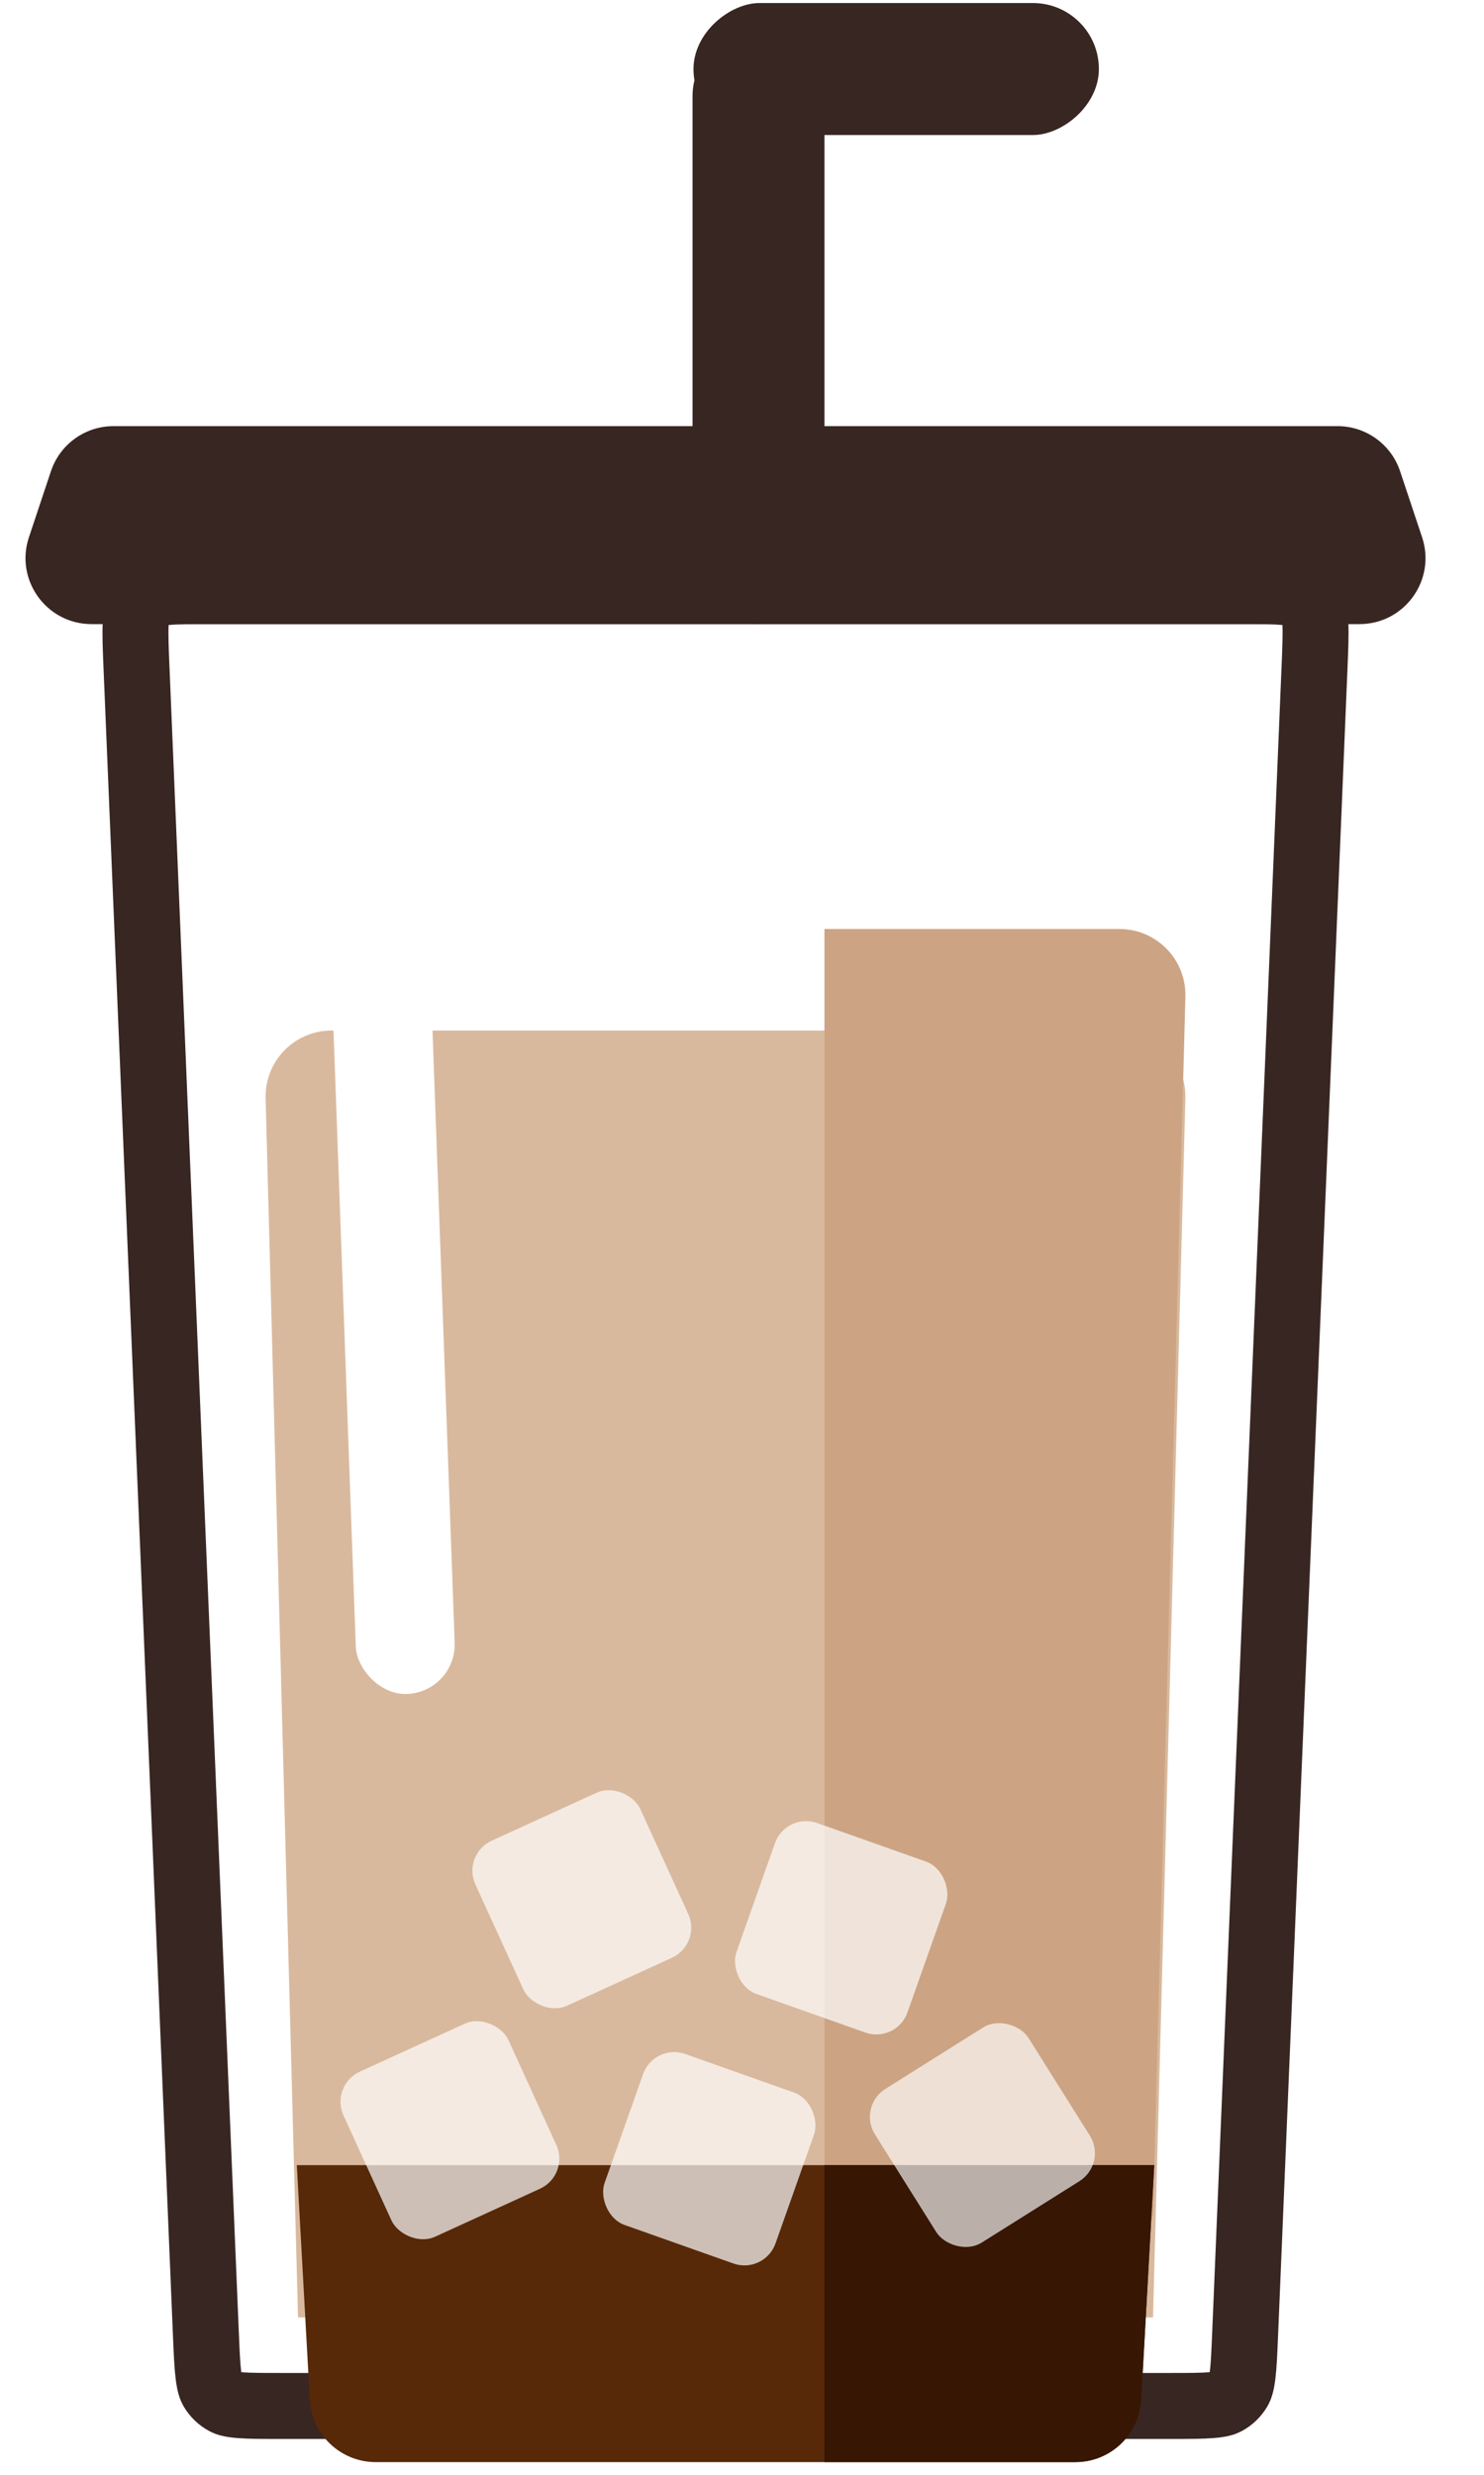 <svg width="117" height="195" viewBox="0 0 117 195" fill="none" xmlns="http://www.w3.org/2000/svg">
<path d="M16.691 46.577H97.709C99.37 46.577 100.446 46.579 101.261 46.651C102.043 46.72 102.325 46.838 102.462 46.915C102.902 47.165 103.26 47.538 103.492 47.989C103.564 48.129 103.669 48.415 103.706 49.2C103.744 50.017 103.701 51.092 103.632 52.751L98.168 183.895C98.104 185.436 98.06 186.427 97.964 187.179C97.873 187.897 97.757 188.16 97.679 188.293C97.436 188.707 97.083 189.046 96.659 189.271C96.523 189.344 96.255 189.448 95.534 189.51C94.779 189.574 93.787 189.577 92.245 189.577H22.155C20.613 189.577 19.621 189.574 18.866 189.51C18.145 189.448 17.877 189.344 17.741 189.271C17.317 189.046 16.964 188.707 16.721 188.293C16.643 188.16 16.528 187.897 16.436 187.179C16.34 186.427 16.296 185.436 16.232 183.895L10.768 52.751C10.699 51.092 10.656 50.017 10.694 49.2C10.731 48.415 10.836 48.129 10.908 47.989C11.14 47.538 11.498 47.165 11.938 46.915C12.075 46.838 12.357 46.72 13.14 46.651C13.954 46.579 15.03 46.577 16.691 46.577Z" fill="white" stroke="#382622" stroke-width="5.2"/>
<rect x="54.6" y="2.377" width="10.4" height="46.8" rx="5.2" fill="#382622"/>
<rect x="54.676" y="10.64" width="10.4" height="31.962" rx="5.2" transform="rotate(-90 54.676 10.64)" fill="#382622"/>
<path d="M4.015 37.132C4.723 35.009 6.71 33.577 8.948 33.577H105.452C107.69 33.577 109.677 35.009 110.385 37.132L112.119 42.332C113.241 45.699 110.735 49.176 107.185 49.176H7.215C3.665 49.176 1.159 45.699 2.281 42.332L4.015 37.132Z" fill="#382622"/>
<g filter="url(#filter0_dd_93_4278)">
<g filter="url(#filter1_di_93_4278)">
<g filter="url(#filter2_dd_93_4278)">
<path d="M20.942 62.538C20.864 59.613 23.214 57.2 26.14 57.2H88.26C91.186 57.2 93.536 59.613 93.458 62.538L90.904 158.6H23.496L20.942 62.538Z" fill="#D9B99D"/>
</g>
<path fill-rule="evenodd" clip-rule="evenodd" d="M65 158.6H90.904L93.458 62.538C93.536 59.613 91.186 57.2 88.26 57.2H65V158.6Z" fill="#CCA484"/>
</g>
<g filter="url(#filter3_d_93_4278)">
<path d="M23.4 158.6H91L89.973 177.088C89.82 179.844 87.541 182 84.781 182H29.619C26.86 182 24.58 179.844 24.427 177.088L23.4 158.6Z" fill="#572908"/>
<path fill-rule="evenodd" clip-rule="evenodd" d="M65 182H84.781C87.541 182 89.82 179.844 89.973 177.088L91 158.6H65V182Z" fill="#371604"/>
</g>
</g>
<rect x="26" y="73.082" width="7.8" height="60.574" rx="3.9" transform="rotate(-2.073 26 73.082)" fill="white"/>
<circle cx="29.9" cy="66.3" r="3.9" fill="white"/>
<rect x="26" y="164.319" width="14.294" height="14.294" rx="2.6" transform="rotate(-24.566 26 164.319)" fill="white" fill-opacity="0.7"/>
<rect x="51.569" y="160.976" width="14.294" height="14.294" rx="2.6" transform="rotate(19.489 51.569 160.976)" fill="white" fill-opacity="0.7"/>
<rect x="67.6" y="165.98" width="14.294" height="14.294" rx="2.6" transform="rotate(-32.139 67.6 165.98)" fill="white" fill-opacity="0.66"/>
<rect x="36.4" y="146.119" width="14.294" height="14.294" rx="2.6" transform="rotate(-24.566 36.4 146.119)" fill="white" fill-opacity="0.7"/>
<rect x="61.969" y="142.776" width="14.294" height="14.294" rx="2.6" transform="rotate(19.489 61.969 142.776)" fill="white" fill-opacity="0.7"/>
<defs>
<filter id="filter0_dd_93_4278" x="16.94" y="57.2" width="80.52" height="132.8" filterUnits="userSpaceOnUse" color-interpolation-filters="sRGB">
<feFlood flood-opacity="0" result="BackgroundImageFix"/>
<feColorMatrix in="SourceAlpha" type="matrix" values="0 0 0 0 0 0 0 0 0 0 0 0 0 0 0 0 0 0 127 0" result="hardAlpha"/>
<feOffset dy="4"/>
<feGaussianBlur stdDeviation="2"/>
<feComposite in2="hardAlpha" operator="out"/>
<feColorMatrix type="matrix" values="0 0 0 0 0 0 0 0 0 0 0 0 0 0 0 0 0 0 0.25 0"/>
<feBlend mode="normal" in2="BackgroundImageFix" result="effect1_dropShadow_93_4278"/>
<feColorMatrix in="SourceAlpha" type="matrix" values="0 0 0 0 0 0 0 0 0 0 0 0 0 0 0 0 0 0 127 0" result="hardAlpha"/>
<feOffset dy="4"/>
<feGaussianBlur stdDeviation="2"/>
<feComposite in2="hardAlpha" operator="out"/>
<feColorMatrix type="matrix" values="0 0 0 0 0 0 0 0 0 0 0 0 0 0 0 0 0 0 0.25 0"/>
<feBlend mode="normal" in2="effect1_dropShadow_93_4278" result="effect2_dropShadow_93_4278"/>
<feBlend mode="normal" in="SourceGraphic" in2="effect2_dropShadow_93_4278" result="shape"/>
</filter>
<filter id="filter1_di_93_4278" x="16.94" y="57.2" width="80.52" height="109.4" filterUnits="userSpaceOnUse" color-interpolation-filters="sRGB">
<feFlood flood-opacity="0" result="BackgroundImageFix"/>
<feColorMatrix in="SourceAlpha" type="matrix" values="0 0 0 0 0 0 0 0 0 0 0 0 0 0 0 0 0 0 127 0" result="hardAlpha"/>
<feOffset dy="4"/>
<feGaussianBlur stdDeviation="2"/>
<feComposite in2="hardAlpha" operator="out"/>
<feColorMatrix type="matrix" values="0 0 0 0 0 0 0 0 0 0 0 0 0 0 0 0 0 0 0.25 0"/>
<feBlend mode="normal" in2="BackgroundImageFix" result="effect1_dropShadow_93_4278"/>
<feBlend mode="normal" in="SourceGraphic" in2="effect1_dropShadow_93_4278" result="shape"/>
<feColorMatrix in="SourceAlpha" type="matrix" values="0 0 0 0 0 0 0 0 0 0 0 0 0 0 0 0 0 0 127 0" result="hardAlpha"/>
<feOffset dy="4"/>
<feGaussianBlur stdDeviation="2"/>
<feComposite in2="hardAlpha" operator="arithmetic" k2="-1" k3="1"/>
<feColorMatrix type="matrix" values="0 0 0 0 0 0 0 0 0 0 0 0 0 0 0 0 0 0 0.25 0"/>
<feBlend mode="normal" in2="shape" result="effect2_innerShadow_93_4278"/>
</filter>
<filter id="filter2_dd_93_4278" x="16.94" y="57.2" width="80.52" height="109.4" filterUnits="userSpaceOnUse" color-interpolation-filters="sRGB">
<feFlood flood-opacity="0" result="BackgroundImageFix"/>
<feColorMatrix in="SourceAlpha" type="matrix" values="0 0 0 0 0 0 0 0 0 0 0 0 0 0 0 0 0 0 127 0" result="hardAlpha"/>
<feOffset dy="4"/>
<feGaussianBlur stdDeviation="2"/>
<feComposite in2="hardAlpha" operator="out"/>
<feColorMatrix type="matrix" values="0 0 0 0 0 0 0 0 0 0 0 0 0 0 0 0 0 0 0.25 0"/>
<feBlend mode="normal" in2="BackgroundImageFix" result="effect1_dropShadow_93_4278"/>
<feColorMatrix in="SourceAlpha" type="matrix" values="0 0 0 0 0 0 0 0 0 0 0 0 0 0 0 0 0 0 127 0" result="hardAlpha"/>
<feOffset dy="4"/>
<feGaussianBlur stdDeviation="2"/>
<feComposite in2="hardAlpha" operator="out"/>
<feColorMatrix type="matrix" values="0 0 0 0 0 0 0 0 0 0 0 0 0 0 0 0 0 0 0.25 0"/>
<feBlend mode="normal" in2="effect1_dropShadow_93_4278" result="effect2_dropShadow_93_4278"/>
<feBlend mode="normal" in="SourceGraphic" in2="effect2_dropShadow_93_4278" result="shape"/>
</filter>
<filter id="filter3_d_93_4278" x="19.4" y="158.6" width="75.6" height="31.4" filterUnits="userSpaceOnUse" color-interpolation-filters="sRGB">
<feFlood flood-opacity="0" result="BackgroundImageFix"/>
<feColorMatrix in="SourceAlpha" type="matrix" values="0 0 0 0 0 0 0 0 0 0 0 0 0 0 0 0 0 0 127 0" result="hardAlpha"/>
<feOffset dy="4"/>
<feGaussianBlur stdDeviation="2"/>
<feComposite in2="hardAlpha" operator="out"/>
<feColorMatrix type="matrix" values="0 0 0 0 0 0 0 0 0 0 0 0 0 0 0 0 0 0 0.25 0"/>
<feBlend mode="normal" in2="BackgroundImageFix" result="effect1_dropShadow_93_4278"/>
<feBlend mode="normal" in="SourceGraphic" in2="effect1_dropShadow_93_4278" result="shape"/>
</filter>
</defs>
</svg>
